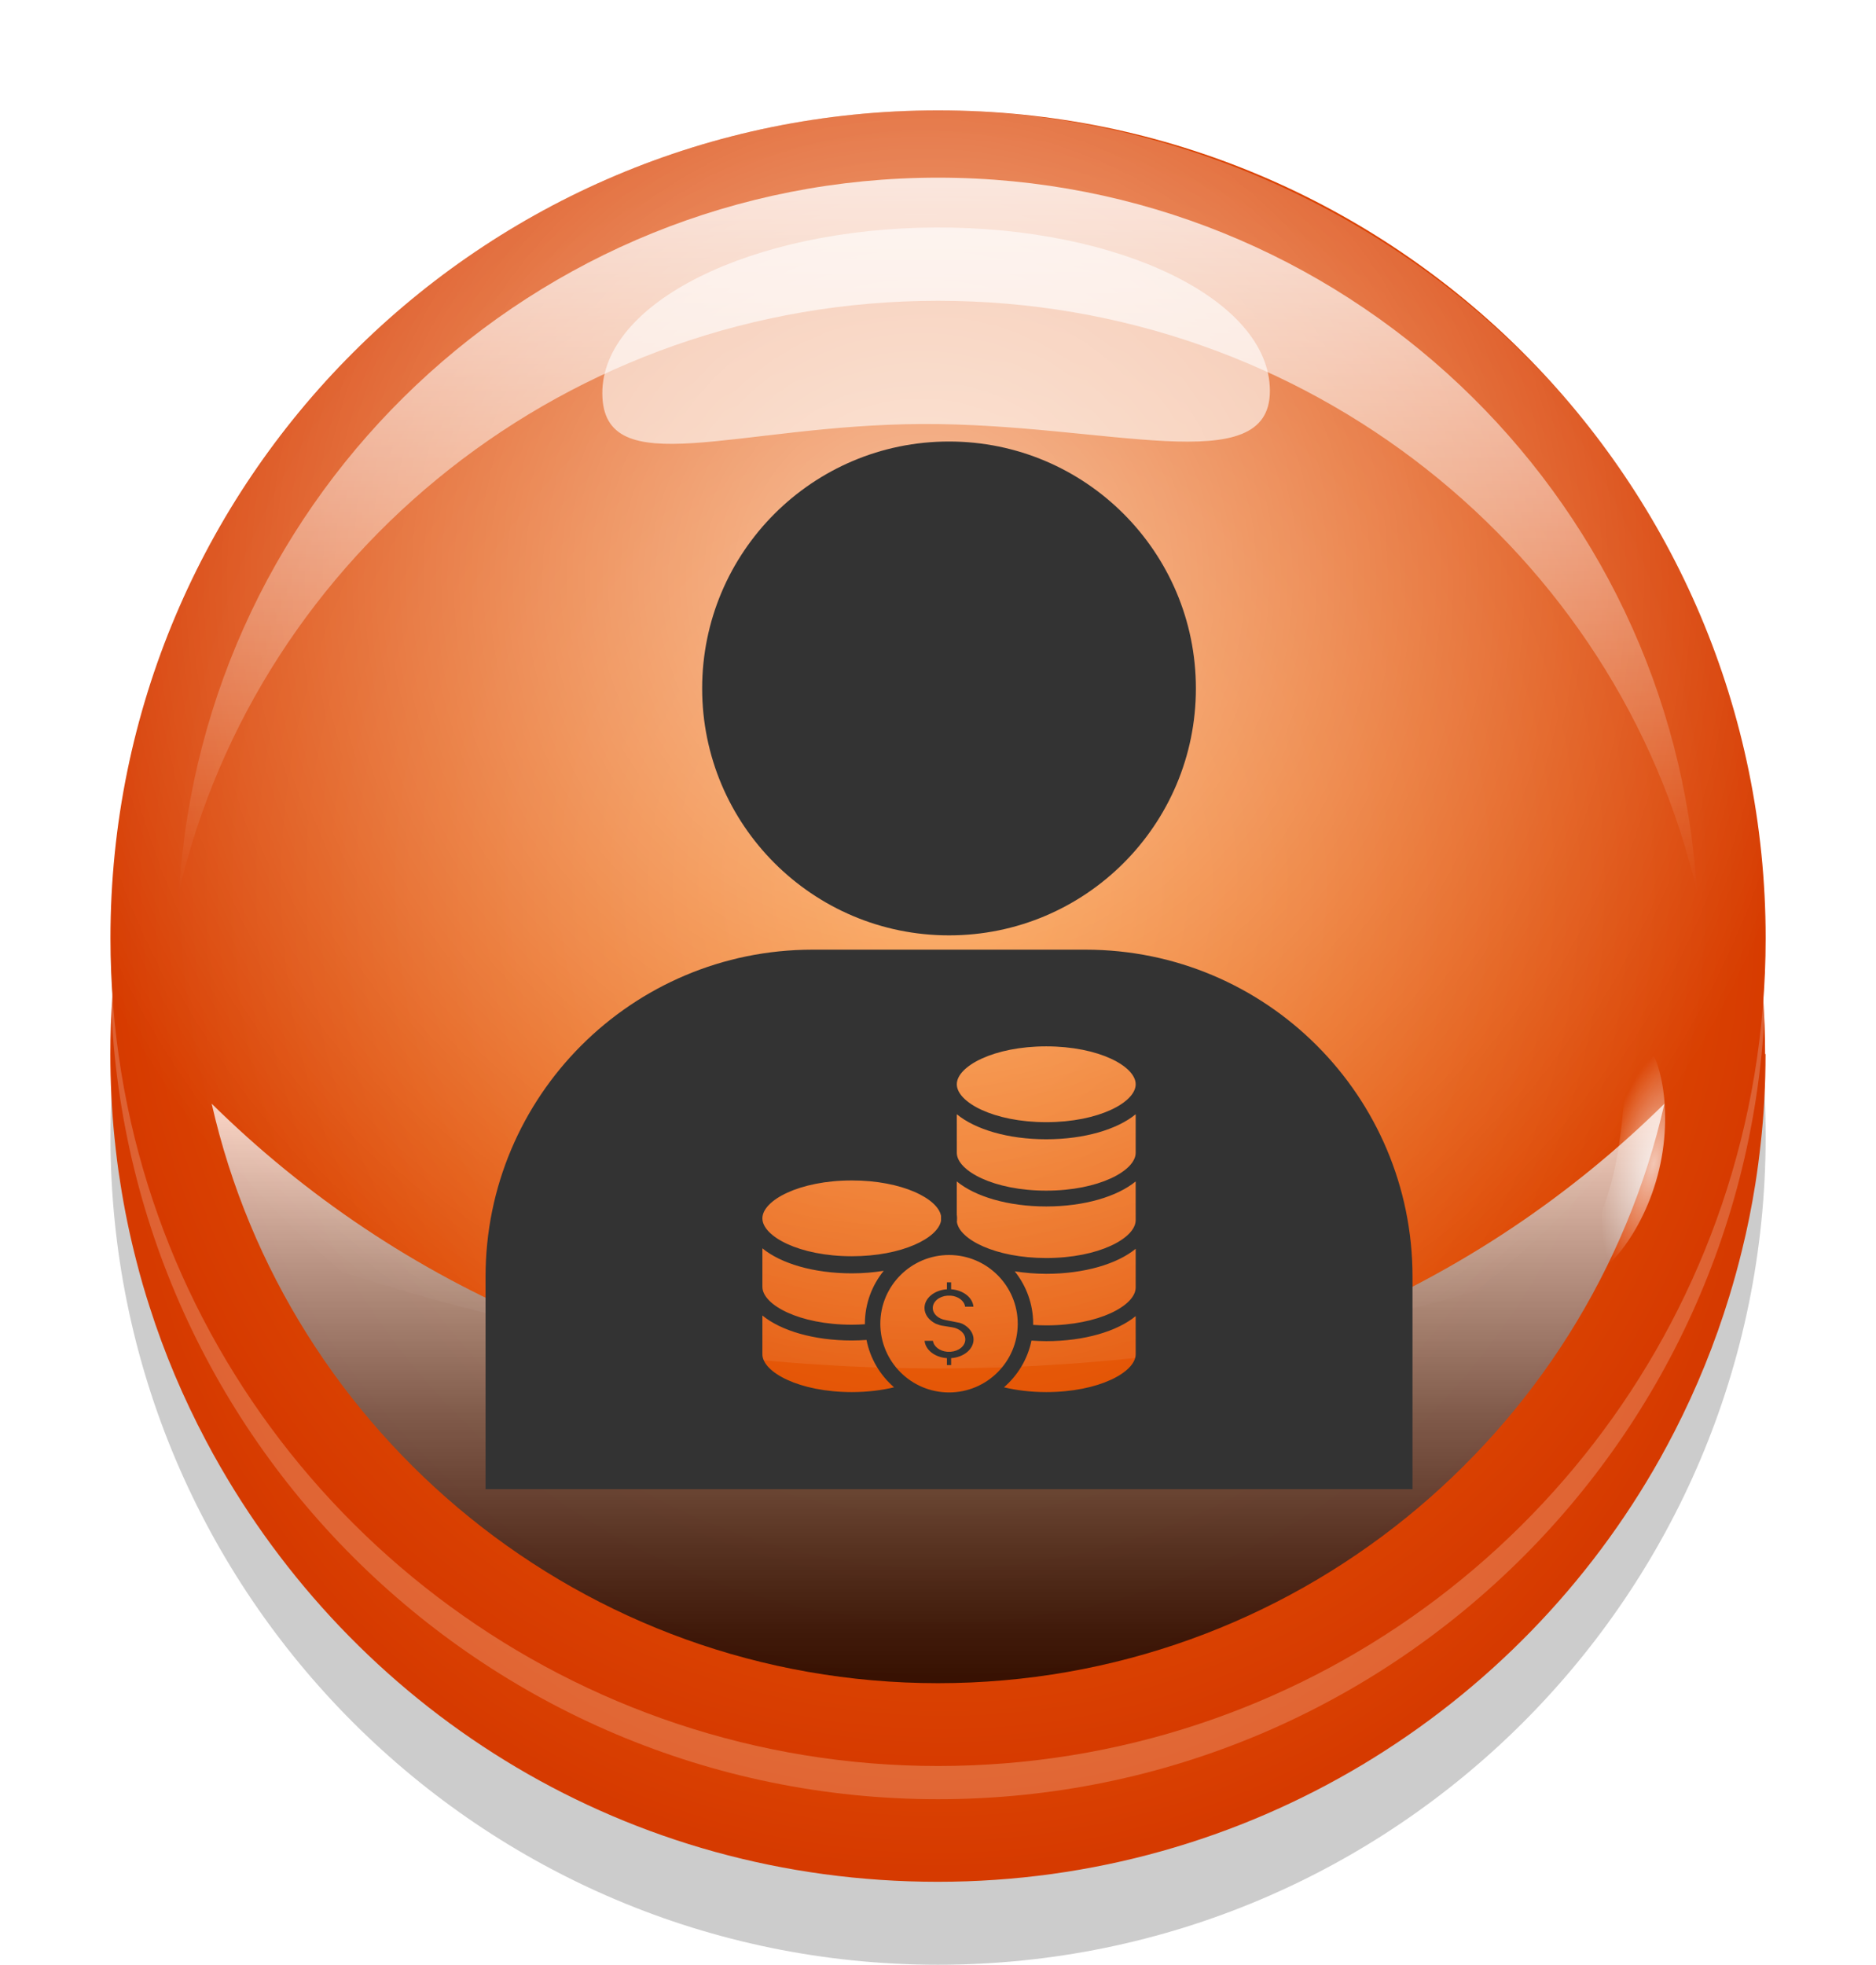 <svg width="85" height="89" viewBox="0 0 85 89" fill="none" xmlns="http://www.w3.org/2000/svg">
<path d="M42.502 89C63.212 89 80 72.21 80 51.498C80 30.787 63.212 13.997 42.502 13.997C21.793 13.997 5.005 30.787 5.005 51.498C5.005 72.21 21.793 89 42.502 89Z" fill="url(#paint0_radial_234_1056)"/>
<path d="M79.995 47.747C79.995 49.12 79.925 50.478 79.774 51.81C79.708 52.424 79.628 53.032 79.532 53.636C79.371 54.652 79.17 55.663 78.924 56.648C78.753 57.352 78.562 58.041 78.351 58.73C77.702 60.852 76.872 62.894 75.872 64.841C75.66 65.253 75.444 65.66 75.218 66.063C68.802 77.509 56.547 85.243 42.492 85.243C28.438 85.243 16.465 77.685 9.988 66.45C9.757 66.052 9.536 65.65 9.325 65.248C8.309 63.327 7.449 61.305 6.78 59.203C6.559 58.519 6.358 57.83 6.182 57.131C5.88 55.964 5.634 54.777 5.448 53.565C5.337 52.892 5.256 52.203 5.186 51.514C5.06 50.276 5 49.019 5 47.752C5 46.872 5.03 45.997 5.091 45.132C5.141 44.418 5.206 43.714 5.292 43.014C5.443 41.828 5.644 40.661 5.905 39.514C6.262 37.905 6.72 36.341 7.283 34.827C7.645 33.842 8.042 32.876 8.485 31.936C10.36 27.907 12.925 24.271 16.043 21.178C17.199 20.022 18.436 18.936 19.744 17.94C26.054 13.117 33.939 10.25 42.492 10.25C51.046 10.25 59.599 13.363 66.036 18.563C67.343 19.619 68.58 20.761 69.732 21.983C72.709 25.131 75.147 28.797 76.892 32.826C77.254 33.67 77.596 34.531 77.898 35.406C78.471 37.045 78.934 38.735 79.271 40.47C79.482 41.526 79.643 42.597 79.759 43.683C79.809 44.161 79.854 44.644 79.884 45.127C79.945 45.992 79.975 46.867 79.975 47.747H79.995Z" fill="url(#paint1_radial_234_1056)"/>
<g style="mix-blend-mode:hard-light" opacity="0.2">
<path d="M42.502 81.502C63.212 81.502 80 64.712 80 44C80 23.289 63.212 6.499 42.502 6.499C21.793 6.499 5.005 23.289 5.005 44C5.005 64.712 21.793 81.502 42.502 81.502Z" fill="white"/>
</g>
<path d="M80 42.496C80 46.726 79.301 50.789 78.009 54.586C72.98 69.367 58.981 79.998 42.502 79.998C26.024 79.998 11.889 69.261 6.921 54.365C5.674 50.633 5.005 46.645 5.005 42.496C5.005 21.787 21.795 5 42.502 5C63.21 5 80 21.787 80 42.502V42.496Z" fill="url(#paint2_radial_234_1056)"/>
<g style="mix-blend-mode:overlay" opacity="0.8" filter="url(#filter0_f_234_1056)">
<path d="M42.502 13.625C59.267 13.625 73.296 25.051 76.882 40.364C75.781 22.33 60.811 8.048 42.502 8.048C24.193 8.048 9.223 22.33 8.117 40.364C11.703 25.051 25.732 13.625 42.497 13.625H42.502Z" fill="url(#paint3_linear_234_1056)"/>
</g>
<g style="mix-blend-mode:soft-light" opacity="0.75" filter="url(#filter1_f_234_1056)">
<path d="M42.502 63.498C29.675 63.498 18.054 58.343 9.591 49.995C13 65.027 26.441 76.246 42.502 76.246C58.563 76.246 72.004 65.027 75.414 49.995C66.951 58.343 55.33 63.498 42.502 63.498Z" fill="url(#paint4_linear_234_1056)"/>
</g>
<path style="mix-blend-mode:overlay" opacity="0.6" d="M79.995 42.496C79.995 42.954 79.99 43.407 79.969 43.859C79.954 44.282 79.934 44.704 79.904 45.132C79.763 47.163 79.462 49.15 79.009 51.076C78.883 51.619 78.748 52.152 78.597 52.685C78.416 53.329 78.22 53.963 78.008 54.596C77.646 54.747 77.284 54.893 76.922 55.039C76.062 55.381 75.198 55.718 74.343 56.04C70.576 57.438 66.805 58.594 63.039 59.5C61.228 59.937 59.428 60.314 57.618 60.636C47.435 62.452 37.247 62.452 27.05 60.566C25.255 60.234 23.459 59.842 21.659 59.389C18.054 58.489 14.443 57.347 10.833 55.959C10.023 55.653 9.214 55.331 8.404 54.994C7.911 54.792 7.418 54.581 6.926 54.37C6.719 53.752 6.528 53.128 6.352 52.494C6.191 51.916 6.046 51.322 5.91 50.729C5.508 48.908 5.231 47.043 5.1 45.132C5.06 44.523 5.03 43.91 5.02 43.291C5.015 43.03 5.01 42.768 5.01 42.502C5.01 41.732 5.035 40.968 5.08 40.213C5.151 39.006 5.281 37.819 5.467 36.648C5.608 35.722 5.789 34.807 6 33.907C6.906 30.035 8.414 26.393 10.425 23.089C11.18 21.842 12.004 20.645 12.894 19.504C19.748 10.673 30.464 5 42.502 5C54.54 5 66.061 11.11 72.869 20.505C73.704 21.651 74.473 22.853 75.172 24.095C76.988 27.304 78.34 30.809 79.14 34.515C79.311 35.3 79.457 36.094 79.577 36.894C79.778 38.242 79.909 39.615 79.96 41.008C79.985 41.501 79.995 41.999 79.995 42.496Z" fill="url(#paint5_radial_234_1056)"/>
<g style="mix-blend-mode:soft-light" opacity="0.6">
<path d="M57.538 17.693C57.558 21.807 50.13 19.172 41.778 19.207C33.426 19.242 27.311 21.938 27.291 17.824C27.271 13.71 34.029 10.346 42.382 10.306C50.734 10.27 57.517 13.575 57.538 17.688V17.693Z" fill="white"/>
</g>
<g style="mix-blend-mode:overlay" opacity="0.7">
<path d="M26.567 18.794C29.936 16.483 31.829 13.388 30.796 11.881C29.762 10.374 26.193 11.025 22.824 13.336C19.455 15.646 17.561 18.741 18.595 20.249C19.628 21.756 23.197 21.105 26.567 18.794Z" fill="url(#paint6_radial_234_1056)"/>
<path d="M17.792 24.718C18.878 23.555 19.144 22.038 18.385 21.329C17.626 20.619 16.13 20.987 15.043 22.15C13.957 23.313 13.691 24.83 14.45 25.54C15.209 26.249 16.705 25.881 17.792 24.718Z" fill="url(#paint7_radial_234_1056)"/>
<path d="M12.845 28.983C13.429 28.358 13.572 27.542 13.164 27.161C12.756 26.78 11.952 26.977 11.368 27.602C10.784 28.228 10.641 29.043 11.049 29.424C11.457 29.806 12.261 29.608 12.845 28.983Z" fill="url(#paint8_radial_234_1056)"/>
<path d="M57.58 15.067C58.11 14.173 57.429 12.791 56.061 11.979C54.692 11.168 53.153 11.234 52.623 12.128C52.093 13.021 52.774 14.404 54.143 15.215C55.511 16.027 57.05 15.96 57.58 15.067Z" fill="url(#paint9_radial_234_1056)"/>
<path d="M61.068 17.302C61.352 16.821 60.987 16.078 60.251 15.642C59.515 15.206 58.688 15.242 58.403 15.722C58.118 16.202 58.484 16.945 59.22 17.381C59.956 17.817 60.783 17.782 61.068 17.302Z" fill="url(#paint10_radial_234_1056)"/>
<path d="M72.542 30.253C73.003 29.937 72.984 29.109 72.5 28.404C72.016 27.698 71.251 27.382 70.791 27.698C70.33 28.013 70.349 28.841 70.833 29.547C71.317 30.252 72.082 30.568 72.542 30.253Z" fill="url(#paint11_radial_234_1056)"/>
<path d="M75.173 52.982C74.469 55.949 72.538 58.031 71.749 57.84C70.959 57.649 72.407 56.135 73.106 53.173C73.805 50.211 73.499 46.917 74.293 47.103C75.088 47.289 75.877 50.015 75.173 52.982Z" fill="url(#paint12_radial_234_1056)"/>
</g>
<path d="M43 42.371C49.178 42.371 54.185 37.363 54.185 31.186C54.185 25.008 49.178 20 43 20C36.822 20 31.814 25.008 31.814 31.186C31.814 37.363 36.822 42.371 43 42.371Z" fill="#333333"/>
<path d="M43.614 59.971L43.51 59.931L43.478 59.922L42.879 59.804V59.803L42.847 59.798V59.797C42.514 59.743 42.263 59.52 42.263 59.25C42.263 58.957 42.556 58.718 42.929 58.692H43.072C43.419 58.717 43.693 58.927 43.728 59.191H44.106C44.069 58.775 43.638 58.439 43.094 58.403V58.088H42.904V58.403C42.335 58.44 41.888 58.805 41.888 59.25C41.888 59.544 42.085 59.803 42.385 59.956L42.435 59.978V59.976L42.575 60.026L42.665 60.048L43.135 60.124C43.477 60.173 43.737 60.401 43.737 60.676C43.737 60.969 43.443 61.207 43.068 61.234H42.926C42.582 61.207 42.31 61.002 42.27 60.738H41.892C41.932 61.154 42.363 61.487 42.904 61.522V61.837H43.095V61.522C43.663 61.484 44.111 61.12 44.111 60.676C44.111 60.382 43.913 60.123 43.614 59.971Z" fill="#333333"/>
<path d="M49.185 43.019H36.814C28.632 43.019 22 49.651 22 57.832V67.457H64V57.832C64 49.651 57.368 43.019 49.185 43.019ZM38.596 53.473C40.876 53.473 42.495 54.298 42.637 55.079V55.3C42.495 56.081 40.877 56.906 38.596 56.906C36.208 56.906 34.543 56.002 34.543 55.189C34.543 54.377 36.208 53.473 38.596 53.473ZM34.543 56.547C35.377 57.234 36.865 57.681 38.596 57.681C39.104 57.681 39.586 57.639 40.041 57.566C39.509 58.221 39.188 59.055 39.188 59.963C39.188 59.971 39.19 59.979 39.19 59.986C38.996 59.999 38.8 60.008 38.596 60.008C36.209 60.008 34.546 59.105 34.544 58.294L34.543 56.547ZM38.596 63.06C36.209 63.06 34.545 62.157 34.543 61.346V59.59C35.377 60.276 36.865 60.723 38.596 60.723C38.823 60.723 39.044 60.713 39.261 60.698C39.428 61.549 39.879 62.298 40.51 62.843C39.952 62.977 39.308 63.06 38.596 63.06ZM43 63.076C41.285 63.076 39.887 61.681 39.887 59.963C39.887 58.246 41.284 56.85 43 56.85C44.717 56.85 46.113 58.246 46.113 59.963C46.113 61.681 44.717 63.076 43 63.076ZM51.457 61.344C51.457 62.156 49.792 63.06 47.404 63.06C46.692 63.06 46.048 62.977 45.489 62.843C46.113 62.303 46.563 61.566 46.735 60.728C46.954 60.742 47.175 60.753 47.404 60.753C49.135 60.753 50.622 60.305 51.456 59.619L51.457 61.344ZM51.457 58.323C51.454 59.136 49.791 60.038 47.404 60.038C47.199 60.038 47.002 60.029 46.809 60.016C46.81 59.999 46.812 59.98 46.812 59.963C46.812 59.066 46.498 58.242 45.977 57.59C46.428 57.659 46.904 57.702 47.404 57.702C49.136 57.702 50.623 57.254 51.457 56.568V58.323ZM51.457 55.273C51.454 56.085 49.791 56.987 47.404 56.987C45.092 56.987 43.458 56.138 43.356 55.347C43.36 55.315 43.364 55.282 43.364 55.249H43.36C43.361 55.23 43.364 55.21 43.364 55.189C43.364 55.134 43.359 55.081 43.351 55.028V53.517C44.185 54.203 45.673 54.651 47.404 54.651C49.135 54.651 50.622 54.202 51.456 53.517L51.457 55.273ZM51.457 52.221C51.454 53.032 49.791 53.935 47.404 53.935C45.019 53.935 43.355 53.032 43.352 52.221V50.474C44.186 51.16 45.673 51.608 47.404 51.608C49.135 51.608 50.623 51.16 51.457 50.474V52.221ZM47.404 50.833C45.016 50.833 43.352 49.928 43.352 49.116C43.352 48.304 45.016 47.399 47.404 47.399C49.792 47.399 51.457 48.304 51.457 49.116C51.457 49.928 49.792 50.833 47.404 50.833Z" fill="#333333"/>
<defs>
<filter id="filter0_f_234_1056" x="0.117" y="0.048" width="84.765" height="48.317" filterUnits="userSpaceOnUse" color-interpolation-filters="sRGB">
<feFlood flood-opacity="0" result="BackgroundImageFix"/>
<feBlend mode="normal" in="SourceGraphic" in2="BackgroundImageFix" result="shape"/>
<feGaussianBlur stdDeviation="4" result="effect1_foregroundBlur_234_1056"/>
</filter>
<filter id="filter1_f_234_1056" x="1.591" y="41.995" width="81.823" height="42.252" filterUnits="userSpaceOnUse" color-interpolation-filters="sRGB">
<feFlood flood-opacity="0" result="BackgroundImageFix"/>
<feBlend mode="normal" in="SourceGraphic" in2="BackgroundImageFix" result="shape"/>
<feGaussianBlur stdDeviation="4" result="effect1_foregroundBlur_234_1056"/>
</filter>
<radialGradient id="paint0_radial_234_1056" cx="0" cy="0" r="1" gradientUnits="userSpaceOnUse" gradientTransform="translate(42.502 51.498) scale(37.498 37.502)">
<stop/>
<stop offset="0.84" stop-opacity="0.2"/>
</radialGradient>
<radialGradient id="paint1_radial_234_1056" cx="0" cy="0" r="1" gradientUnits="userSpaceOnUse" gradientTransform="translate(42.502 47.752) scale(37.498 37.502)">
<stop stop-color="#F97E10"/>
<stop offset="0.1" stop-color="#F5760E"/>
<stop offset="0.98" stop-color="#D63A00"/>
</radialGradient>
<radialGradient id="paint2_radial_234_1056" cx="0" cy="0" r="1" gradientUnits="userSpaceOnUse" gradientTransform="translate(42.716 40.028) rotate(-91.15) scale(41.082 39.024)">
<stop stop-color="#F97E10"/>
<stop offset="0.1" stop-color="#F5760E"/>
<stop offset="0.98" stop-color="#D63A00"/>
</radialGradient>
<linearGradient id="paint3_linear_234_1056" x1="42.502" y1="40.364" x2="42.502" y2="8.048" gradientUnits="userSpaceOnUse">
<stop stop-color="white" stop-opacity="0"/>
<stop offset="1" stop-color="white"/>
</linearGradient>
<linearGradient id="paint4_linear_234_1056" x1="42.502" y1="76.251" x2="42.502" y2="49.995" gradientUnits="userSpaceOnUse">
<stop/>
<stop offset="0.09" stop-color="#0C0C0C"/>
<stop offset="0.24" stop-color="#2C2C2C"/>
<stop offset="0.46" stop-color="#616161"/>
<stop offset="0.71" stop-color="#AAAAAA"/>
<stop offset="0.98" stop-color="white"/>
</linearGradient>
<radialGradient id="paint5_radial_234_1056" cx="0" cy="0" r="1" gradientUnits="userSpaceOnUse" gradientTransform="translate(41.723 26.318) scale(41.028 41.032)">
<stop stop-color="white"/>
<stop offset="1" stop-color="white" stop-opacity="0"/>
</radialGradient>
<radialGradient id="paint6_radial_234_1056" cx="0" cy="0" r="1" gradientUnits="userSpaceOnUse" gradientTransform="translate(6.339 19.633) rotate(-32.933) scale(5.436 4.099)">
<stop offset="0.51" stop-color="white"/>
<stop offset="1" stop-color="white" stop-opacity="0"/>
</radialGradient>
<radialGradient id="paint7_radial_234_1056" cx="0" cy="0" r="1" gradientUnits="userSpaceOnUse" gradientTransform="translate(-56.78 93.136) rotate(-44.743) scale(1.411 3.573)">
<stop offset="0.51" stop-color="white"/>
<stop offset="1" stop-color="white" stop-opacity="0"/>
</radialGradient>
<radialGradient id="paint8_radial_234_1056" cx="0" cy="0" r="1" gradientUnits="userSpaceOnUse" gradientTransform="translate(-61.43 98.431) rotate(-44.743) scale(0.759 1.921)">
<stop offset="0.51" stop-color="white"/>
<stop offset="1" stop-color="white" stop-opacity="0"/>
</radialGradient>
<radialGradient id="paint9_radial_234_1056" cx="0" cy="0" r="1" gradientUnits="userSpaceOnUse" gradientTransform="translate(-83.651 -79.625) rotate(-147.137) scale(1.411 3.573)">
<stop offset="0.51" stop-color="white"/>
<stop offset="1" stop-color="white" stop-opacity="0"/>
</radialGradient>
<radialGradient id="paint10_radial_234_1056" cx="0" cy="0" r="1" gradientUnits="userSpaceOnUse" gradientTransform="translate(-78.584 -76.526) rotate(-147.137) scale(0.759 1.921)">
<stop offset="0.51" stop-color="white"/>
<stop offset="1" stop-color="white" stop-opacity="0"/>
</radialGradient>
<radialGradient id="paint11_radial_234_1056" cx="0" cy="0" r="1" gradientUnits="userSpaceOnUse" gradientTransform="translate(-1.979 -92.618) rotate(-122.237) scale(0.759 1.921)">
<stop offset="0.51" stop-color="white"/>
<stop offset="1" stop-color="white" stop-opacity="0"/>
</radialGradient>
<radialGradient id="paint12_radial_234_1056" cx="0" cy="0" r="1" gradientUnits="userSpaceOnUse" gradientTransform="translate(74.924 52.7) rotate(-77.921) scale(5.492 2.149)">
<stop stop-color="white"/>
<stop offset="1" stop-color="white" stop-opacity="0"/>
</radialGradient>
</defs>
</svg>
